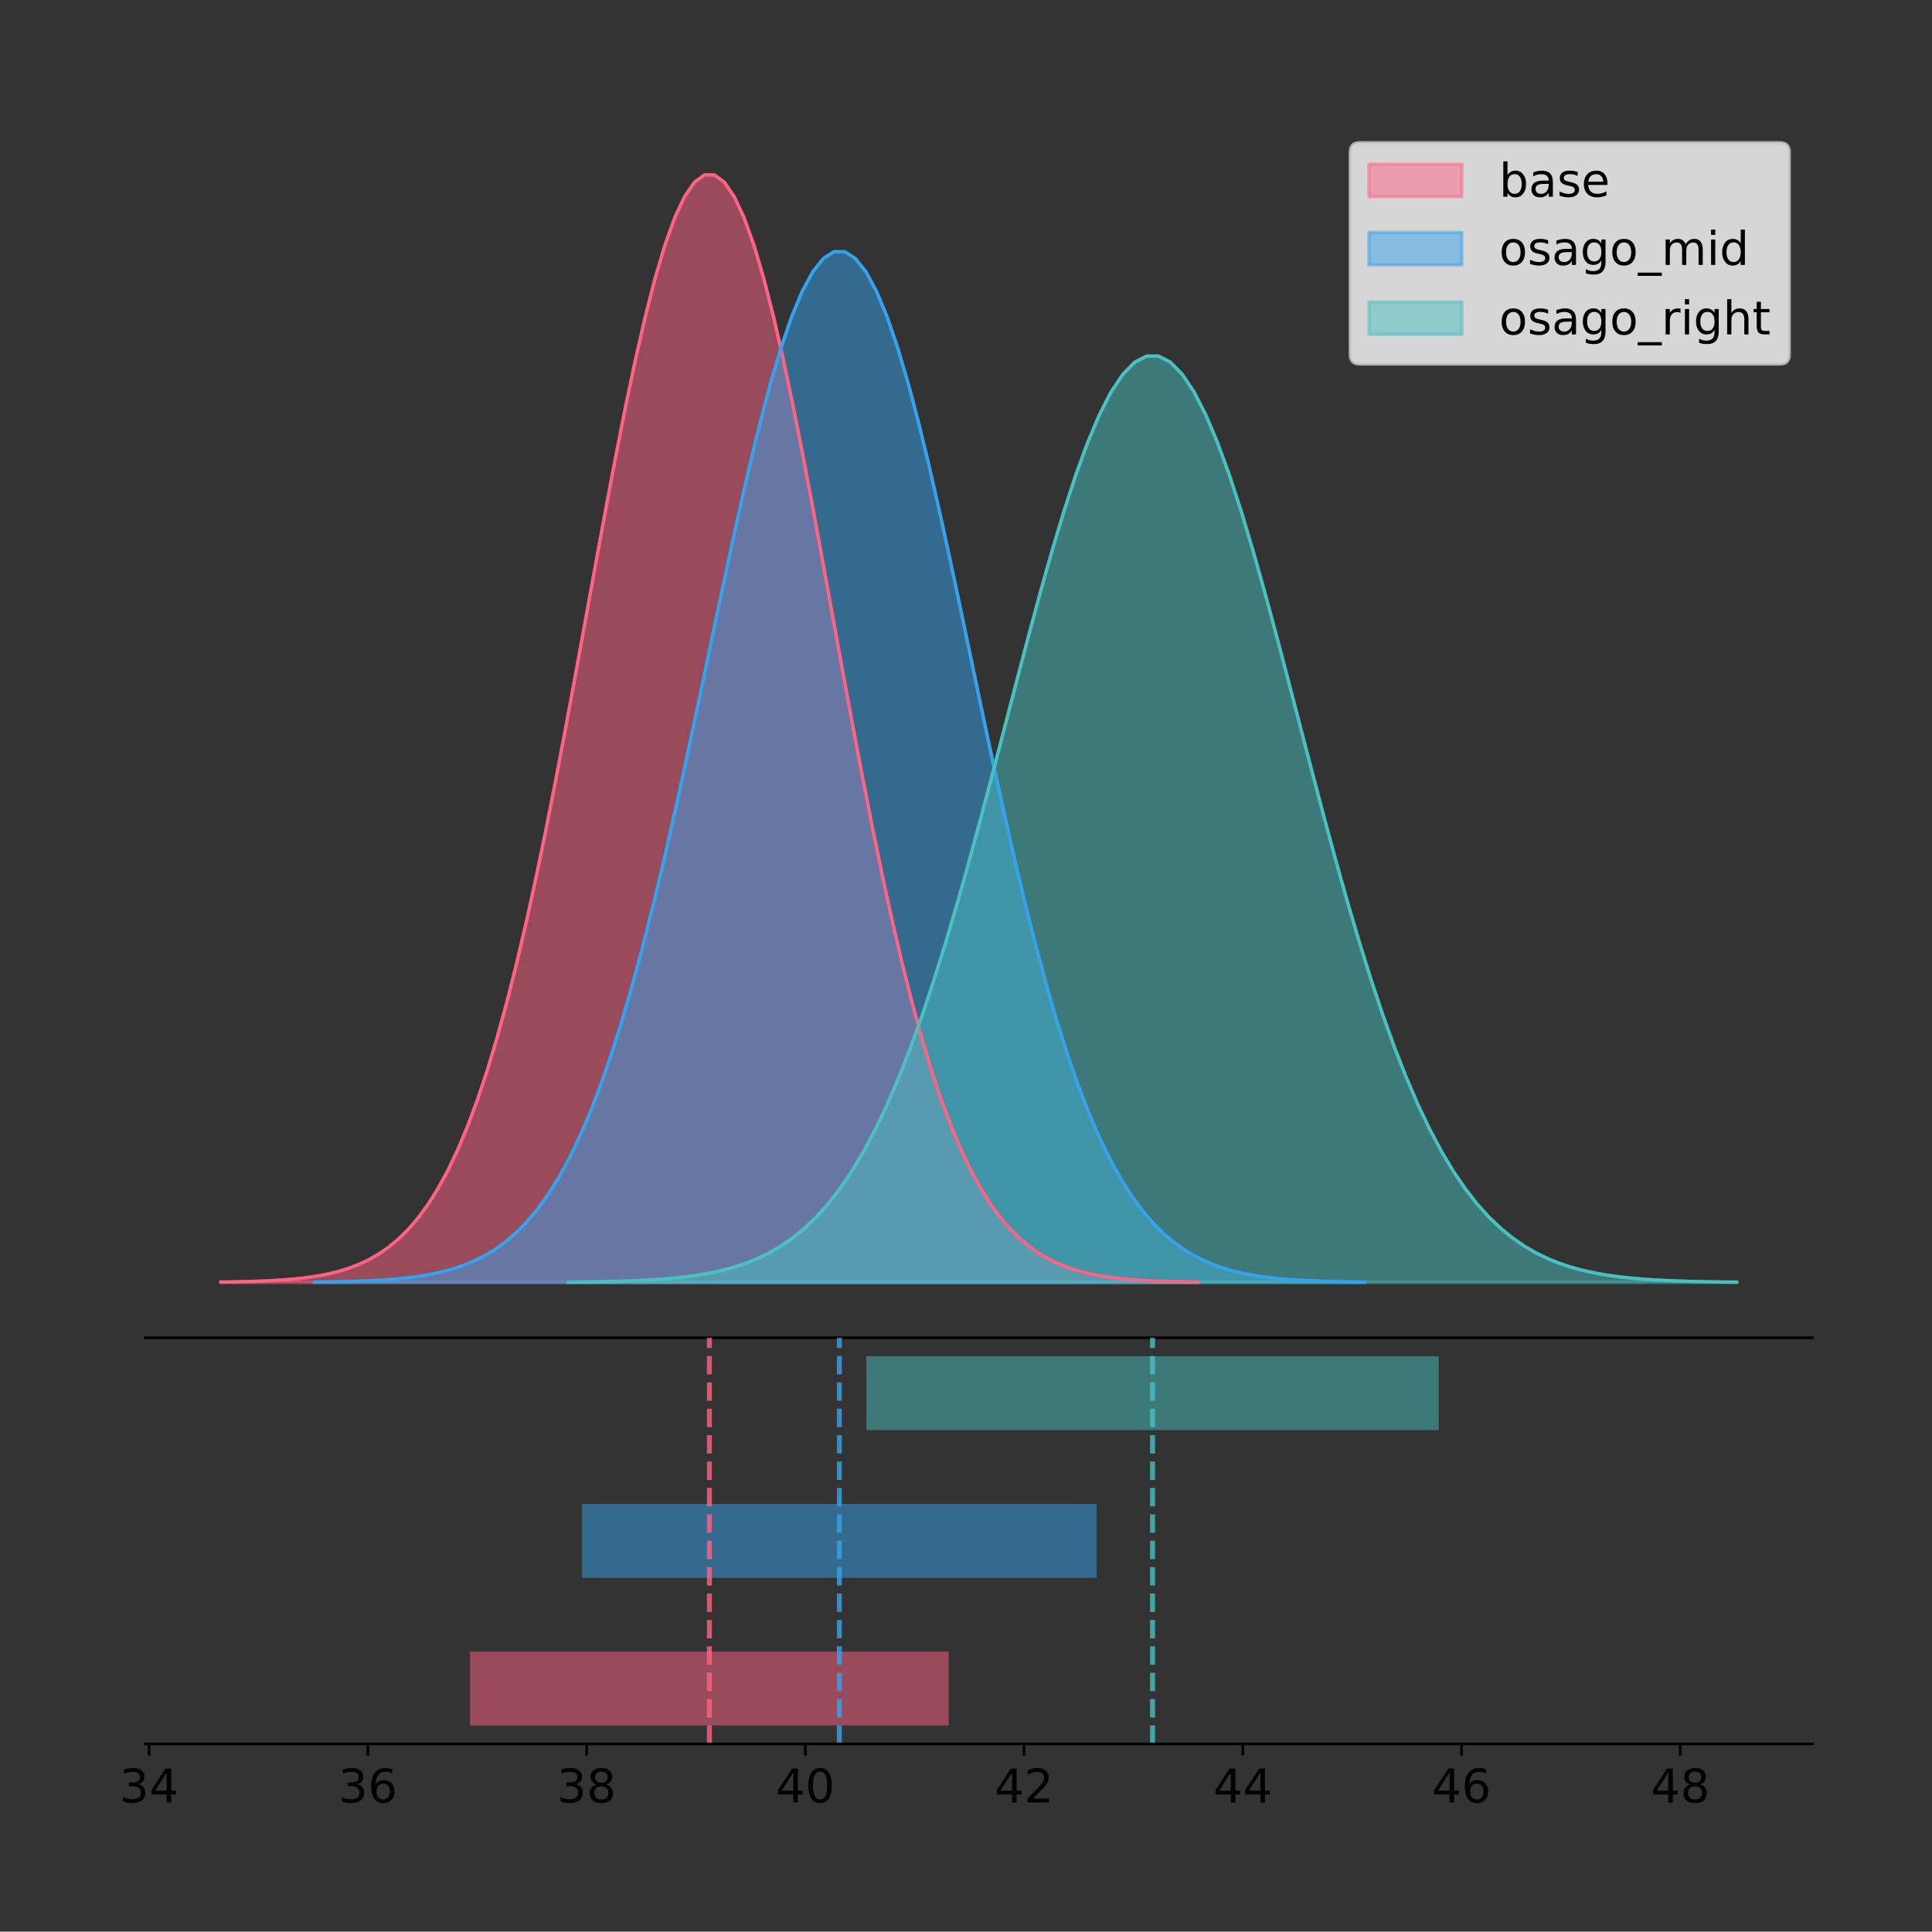 <?xml version="1.0" encoding="utf-8" standalone="no"?>
<!DOCTYPE svg PUBLIC "-//W3C//DTD SVG 1.1//EN"
  "http://www.w3.org/Graphics/SVG/1.1/DTD/svg11.dtd">
<!-- Created with matplotlib (https://matplotlib.org/) -->
<svg height="581.789pt" version="1.1" viewBox="0 0 581.891 581.789" width="581.891pt" xmlns="http://www.w3.org/2000/svg" xmlns:xlink="http://www.w3.org/1999/xlink">
 <rect x="0" y="0" width="581.891" height="581.789" fill="#333333" stroke="none"/>
 <defs>
  <style type="text/css">
*{stroke-linecap:butt;stroke-linejoin:round;}
  </style>
 </defs>
 <g id="figure_1">
  <g id="patch_1">
   <path d="M 0 581.789 
L 581.891 581.789 
L 581.891 0 
L 0 0 
z
" style="fill:none;"/>
  </g>
  <g id="axes_1">
   <g id="patch_2">
    <path d="M 43.691 402.93 
L 545.891 402.93 
L 545.891 36 
L 43.691 36 
z
" style="fill:none;"/>
   </g>
   <g id="PolyCollection_1">
    <defs>
     <path d="M 66.518 -195.538 
L 66.518 -195.65 
L 69.491 -195.692 
L 72.464 -195.749 
L 75.436 -195.825 
L 78.409 -195.925 
L 81.382 -196.058 
L 84.354 -196.23 
L 87.327 -196.455 
L 90.299 -196.744 
L 93.272 -197.115 
L 96.245 -197.585 
L 99.217 -198.179 
L 102.19 -198.923 
L 105.163 -199.848 
L 108.135 -200.99 
L 111.108 -202.39 
L 114.08 -204.093 
L 117.053 -206.151 
L 120.026 -208.617 
L 122.998 -211.552 
L 125.971 -215.017 
L 128.944 -219.078 
L 131.916 -223.801 
L 134.889 -229.25 
L 137.861 -235.488 
L 140.834 -242.572 
L 143.807 -250.552 
L 146.779 -259.468 
L 149.752 -269.344 
L 152.725 -280.192 
L 155.697 -292.002 
L 158.67 -304.744 
L 161.642 -318.365 
L 164.615 -332.786 
L 167.588 -347.901 
L 170.56 -363.58 
L 173.533 -379.667 
L 176.506 -395.98 
L 179.478 -412.318 
L 182.451 -428.462 
L 185.423 -444.18 
L 188.396 -459.23 
L 191.369 -473.372 
L 194.341 -486.366 
L 197.314 -497.987 
L 200.287 -508.025 
L 203.259 -516.294 
L 206.232 -522.64 
L 209.204 -526.94 
L 212.177 -529.111 
L 215.15 -529.111 
L 218.122 -526.94 
L 221.095 -522.64 
L 224.068 -516.294 
L 227.04 -508.025 
L 230.013 -497.987 
L 232.985 -486.366 
L 235.958 -473.372 
L 238.931 -459.23 
L 241.903 -444.18 
L 244.876 -428.462 
L 247.849 -412.318 
L 250.821 -395.98 
L 253.794 -379.667 
L 256.766 -363.58 
L 259.739 -347.901 
L 262.712 -332.786 
L 265.684 -318.365 
L 268.657 -304.744 
L 271.63 -292.002 
L 274.602 -280.192 
L 277.575 -269.344 
L 280.547 -259.468 
L 283.52 -250.552 
L 286.493 -242.572 
L 289.465 -235.488 
L 292.438 -229.25 
L 295.411 -223.801 
L 298.383 -219.078 
L 301.356 -215.017 
L 304.328 -211.552 
L 307.301 -208.617 
L 310.274 -206.151 
L 313.246 -204.093 
L 316.219 -202.39 
L 319.192 -200.99 
L 322.164 -199.848 
L 325.137 -198.923 
L 328.109 -198.179 
L 331.082 -197.585 
L 334.055 -197.115 
L 337.027 -196.744 
L 340 -196.455 
L 342.973 -196.23 
L 345.945 -196.058 
L 348.918 -195.925 
L 351.89 -195.825 
L 354.863 -195.749 
L 357.836 -195.692 
L 360.808 -195.65 
L 360.808 -195.538 
L 360.808 -195.538 
L 357.836 -195.538 
L 354.863 -195.538 
L 351.89 -195.538 
L 348.918 -195.538 
L 345.945 -195.538 
L 342.973 -195.538 
L 340 -195.538 
L 337.027 -195.538 
L 334.055 -195.538 
L 331.082 -195.538 
L 328.109 -195.538 
L 325.137 -195.538 
L 322.164 -195.538 
L 319.192 -195.538 
L 316.219 -195.538 
L 313.246 -195.538 
L 310.274 -195.538 
L 307.301 -195.538 
L 304.328 -195.538 
L 301.356 -195.538 
L 298.383 -195.538 
L 295.411 -195.538 
L 292.438 -195.538 
L 289.465 -195.538 
L 286.493 -195.538 
L 283.52 -195.538 
L 280.547 -195.538 
L 277.575 -195.538 
L 274.602 -195.538 
L 271.63 -195.538 
L 268.657 -195.538 
L 265.684 -195.538 
L 262.712 -195.538 
L 259.739 -195.538 
L 256.766 -195.538 
L 253.794 -195.538 
L 250.821 -195.538 
L 247.849 -195.538 
L 244.876 -195.538 
L 241.903 -195.538 
L 238.931 -195.538 
L 235.958 -195.538 
L 232.985 -195.538 
L 230.013 -195.538 
L 227.04 -195.538 
L 224.068 -195.538 
L 221.095 -195.538 
L 218.122 -195.538 
L 215.15 -195.538 
L 212.177 -195.538 
L 209.204 -195.538 
L 206.232 -195.538 
L 203.259 -195.538 
L 200.287 -195.538 
L 197.314 -195.538 
L 194.341 -195.538 
L 191.369 -195.538 
L 188.396 -195.538 
L 185.423 -195.538 
L 182.451 -195.538 
L 179.478 -195.538 
L 176.506 -195.538 
L 173.533 -195.538 
L 170.56 -195.538 
L 167.588 -195.538 
L 164.615 -195.538 
L 161.642 -195.538 
L 158.67 -195.538 
L 155.697 -195.538 
L 152.725 -195.538 
L 149.752 -195.538 
L 146.779 -195.538 
L 143.807 -195.538 
L 140.834 -195.538 
L 137.861 -195.538 
L 134.889 -195.538 
L 131.916 -195.538 
L 128.944 -195.538 
L 125.971 -195.538 
L 122.998 -195.538 
L 120.026 -195.538 
L 117.053 -195.538 
L 114.08 -195.538 
L 111.108 -195.538 
L 108.135 -195.538 
L 105.163 -195.538 
L 102.19 -195.538 
L 99.217 -195.538 
L 96.245 -195.538 
L 93.272 -195.538 
L 90.299 -195.538 
L 87.327 -195.538 
L 84.354 -195.538 
L 81.382 -195.538 
L 78.409 -195.538 
L 75.436 -195.538 
L 72.464 -195.538 
L 69.491 -195.538 
L 66.518 -195.538 
z
" id="m8f52b21d97" style="stroke:#ff6384;stroke-opacity:0.5;"/>
    </defs>
    <g clip-path="url(#pdf985ee636)">
     <use style="fill:#ff6384;fill-opacity:0.5;stroke:#ff6384;stroke-opacity:0.5;" x="0" xlink:href="#m8f52b21d97" y="581.789"/>
    </g>
   </g>
   <g id="PolyCollection_2">
    <defs>
     <path d="M 94.696 -195.538 
L 94.696 -195.642 
L 97.891 -195.682 
L 101.085 -195.734 
L 104.279 -195.805 
L 107.473 -195.898 
L 110.667 -196.022 
L 113.861 -196.182 
L 117.056 -196.391 
L 120.25 -196.661 
L 123.444 -197.005 
L 126.638 -197.443 
L 129.832 -197.996 
L 133.026 -198.688 
L 136.22 -199.549 
L 139.415 -200.612 
L 142.609 -201.915 
L 145.803 -203.5 
L 148.997 -205.415 
L 152.191 -207.71 
L 155.385 -210.441 
L 158.58 -213.666 
L 161.774 -217.445 
L 164.968 -221.841 
L 168.162 -226.912 
L 171.356 -232.717 
L 174.55 -239.31 
L 177.744 -246.737 
L 180.939 -255.034 
L 184.133 -264.225 
L 187.327 -274.321 
L 190.521 -285.312 
L 193.715 -297.171 
L 196.909 -309.847 
L 200.104 -323.267 
L 203.298 -337.334 
L 206.492 -351.926 
L 209.686 -366.897 
L 212.88 -382.079 
L 216.074 -397.284 
L 219.268 -412.308 
L 222.463 -426.935 
L 225.657 -440.942 
L 228.851 -454.103 
L 232.045 -466.196 
L 235.239 -477.011 
L 238.433 -486.352 
L 241.627 -494.048 
L 244.822 -499.954 
L 248.016 -503.956 
L 251.21 -505.976 
L 254.404 -505.976 
L 257.598 -503.956 
L 260.792 -499.954 
L 263.987 -494.048 
L 267.181 -486.352 
L 270.375 -477.011 
L 273.569 -466.196 
L 276.763 -454.103 
L 279.957 -440.942 
L 283.151 -426.935 
L 286.346 -412.308 
L 289.54 -397.284 
L 292.734 -382.079 
L 295.928 -366.897 
L 299.122 -351.926 
L 302.316 -337.334 
L 305.511 -323.267 
L 308.705 -309.847 
L 311.899 -297.171 
L 315.093 -285.312 
L 318.287 -274.321 
L 321.481 -264.225 
L 324.675 -255.034 
L 327.87 -246.737 
L 331.064 -239.31 
L 334.258 -232.717 
L 337.452 -226.912 
L 340.646 -221.841 
L 343.84 -217.445 
L 347.035 -213.666 
L 350.229 -210.441 
L 353.423 -207.71 
L 356.617 -205.415 
L 359.811 -203.5 
L 363.005 -201.915 
L 366.199 -200.612 
L 369.394 -199.549 
L 372.588 -198.688 
L 375.782 -197.996 
L 378.976 -197.443 
L 382.17 -197.005 
L 385.364 -196.661 
L 388.559 -196.391 
L 391.753 -196.182 
L 394.947 -196.022 
L 398.141 -195.898 
L 401.335 -195.805 
L 404.529 -195.734 
L 407.723 -195.682 
L 410.918 -195.642 
L 410.918 -195.538 
L 410.918 -195.538 
L 407.723 -195.538 
L 404.529 -195.538 
L 401.335 -195.538 
L 398.141 -195.538 
L 394.947 -195.538 
L 391.753 -195.538 
L 388.559 -195.538 
L 385.364 -195.538 
L 382.17 -195.538 
L 378.976 -195.538 
L 375.782 -195.538 
L 372.588 -195.538 
L 369.394 -195.538 
L 366.199 -195.538 
L 363.005 -195.538 
L 359.811 -195.538 
L 356.617 -195.538 
L 353.423 -195.538 
L 350.229 -195.538 
L 347.035 -195.538 
L 343.84 -195.538 
L 340.646 -195.538 
L 337.452 -195.538 
L 334.258 -195.538 
L 331.064 -195.538 
L 327.87 -195.538 
L 324.675 -195.538 
L 321.481 -195.538 
L 318.287 -195.538 
L 315.093 -195.538 
L 311.899 -195.538 
L 308.705 -195.538 
L 305.511 -195.538 
L 302.316 -195.538 
L 299.122 -195.538 
L 295.928 -195.538 
L 292.734 -195.538 
L 289.54 -195.538 
L 286.346 -195.538 
L 283.151 -195.538 
L 279.957 -195.538 
L 276.763 -195.538 
L 273.569 -195.538 
L 270.375 -195.538 
L 267.181 -195.538 
L 263.987 -195.538 
L 260.792 -195.538 
L 257.598 -195.538 
L 254.404 -195.538 
L 251.21 -195.538 
L 248.016 -195.538 
L 244.822 -195.538 
L 241.627 -195.538 
L 238.433 -195.538 
L 235.239 -195.538 
L 232.045 -195.538 
L 228.851 -195.538 
L 225.657 -195.538 
L 222.463 -195.538 
L 219.268 -195.538 
L 216.074 -195.538 
L 212.88 -195.538 
L 209.686 -195.538 
L 206.492 -195.538 
L 203.298 -195.538 
L 200.104 -195.538 
L 196.909 -195.538 
L 193.715 -195.538 
L 190.521 -195.538 
L 187.327 -195.538 
L 184.133 -195.538 
L 180.939 -195.538 
L 177.744 -195.538 
L 174.55 -195.538 
L 171.356 -195.538 
L 168.162 -195.538 
L 164.968 -195.538 
L 161.774 -195.538 
L 158.58 -195.538 
L 155.385 -195.538 
L 152.191 -195.538 
L 148.997 -195.538 
L 145.803 -195.538 
L 142.609 -195.538 
L 139.415 -195.538 
L 136.22 -195.538 
L 133.026 -195.538 
L 129.832 -195.538 
L 126.638 -195.538 
L 123.444 -195.538 
L 120.25 -195.538 
L 117.056 -195.538 
L 113.861 -195.538 
L 110.667 -195.538 
L 107.473 -195.538 
L 104.279 -195.538 
L 101.085 -195.538 
L 97.891 -195.538 
L 94.696 -195.538 
z
" id="mf42f9335ba" style="stroke:#36a2eb;stroke-opacity:0.5;"/>
    </defs>
    <g clip-path="url(#pdf985ee636)">
     <use style="fill:#36a2eb;fill-opacity:0.5;stroke:#36a2eb;stroke-opacity:0.5;" x="0" xlink:href="#mf42f9335ba" y="581.789"/>
    </g>
   </g>
   <g id="PolyCollection_3">
    <defs>
     <path d="M 171.209 -195.538 
L 171.209 -195.632 
L 174.763 -195.667 
L 178.317 -195.714 
L 181.871 -195.778 
L 185.425 -195.862 
L 188.979 -195.973 
L 192.533 -196.117 
L 196.088 -196.305 
L 199.642 -196.547 
L 203.196 -196.857 
L 206.75 -197.25 
L 210.304 -197.747 
L 213.858 -198.369 
L 217.412 -199.143 
L 220.966 -200.098 
L 224.52 -201.269 
L 228.074 -202.694 
L 231.628 -204.414 
L 235.183 -206.477 
L 238.737 -208.932 
L 242.291 -211.83 
L 245.845 -215.227 
L 249.399 -219.177 
L 252.953 -223.734 
L 256.507 -228.952 
L 260.061 -234.877 
L 263.615 -241.552 
L 267.169 -249.009 
L 270.723 -257.269 
L 274.278 -266.342 
L 277.832 -276.22 
L 281.386 -286.878 
L 284.94 -298.27 
L 288.494 -310.331 
L 292.048 -322.974 
L 295.602 -336.088 
L 299.156 -349.542 
L 302.71 -363.187 
L 306.264 -376.852 
L 309.818 -390.355 
L 313.373 -403.501 
L 316.927 -416.089 
L 320.481 -427.917 
L 324.035 -438.785 
L 327.589 -448.505 
L 331.143 -456.9 
L 334.697 -463.817 
L 338.251 -469.124 
L 341.805 -472.721 
L 345.359 -474.537 
L 348.913 -474.537 
L 352.468 -472.721 
L 356.022 -469.124 
L 359.576 -463.817 
L 363.13 -456.9 
L 366.684 -448.505 
L 370.238 -438.785 
L 373.792 -427.917 
L 377.346 -416.089 
L 380.9 -403.501 
L 384.454 -390.355 
L 388.008 -376.852 
L 391.563 -363.187 
L 395.117 -349.542 
L 398.671 -336.088 
L 402.225 -322.974 
L 405.779 -310.331 
L 409.333 -298.27 
L 412.887 -286.878 
L 416.441 -276.22 
L 419.995 -266.342 
L 423.549 -257.269 
L 427.103 -249.009 
L 430.658 -241.552 
L 434.212 -234.877 
L 437.766 -228.952 
L 441.32 -223.734 
L 444.874 -219.177 
L 448.428 -215.227 
L 451.982 -211.83 
L 455.536 -208.932 
L 459.09 -206.477 
L 462.644 -204.414 
L 466.198 -202.694 
L 469.753 -201.269 
L 473.307 -200.098 
L 476.861 -199.143 
L 480.415 -198.369 
L 483.969 -197.747 
L 487.523 -197.25 
L 491.077 -196.857 
L 494.631 -196.547 
L 498.185 -196.305 
L 501.739 -196.117 
L 505.293 -195.973 
L 508.848 -195.862 
L 512.402 -195.778 
L 515.956 -195.714 
L 519.51 -195.667 
L 523.064 -195.632 
L 523.064 -195.538 
L 523.064 -195.538 
L 519.51 -195.538 
L 515.956 -195.538 
L 512.402 -195.538 
L 508.848 -195.538 
L 505.293 -195.538 
L 501.739 -195.538 
L 498.185 -195.538 
L 494.631 -195.538 
L 491.077 -195.538 
L 487.523 -195.538 
L 483.969 -195.538 
L 480.415 -195.538 
L 476.861 -195.538 
L 473.307 -195.538 
L 469.753 -195.538 
L 466.198 -195.538 
L 462.644 -195.538 
L 459.09 -195.538 
L 455.536 -195.538 
L 451.982 -195.538 
L 448.428 -195.538 
L 444.874 -195.538 
L 441.32 -195.538 
L 437.766 -195.538 
L 434.212 -195.538 
L 430.658 -195.538 
L 427.103 -195.538 
L 423.549 -195.538 
L 419.995 -195.538 
L 416.441 -195.538 
L 412.887 -195.538 
L 409.333 -195.538 
L 405.779 -195.538 
L 402.225 -195.538 
L 398.671 -195.538 
L 395.117 -195.538 
L 391.563 -195.538 
L 388.008 -195.538 
L 384.454 -195.538 
L 380.9 -195.538 
L 377.346 -195.538 
L 373.792 -195.538 
L 370.238 -195.538 
L 366.684 -195.538 
L 363.13 -195.538 
L 359.576 -195.538 
L 356.022 -195.538 
L 352.468 -195.538 
L 348.913 -195.538 
L 345.359 -195.538 
L 341.805 -195.538 
L 338.251 -195.538 
L 334.697 -195.538 
L 331.143 -195.538 
L 327.589 -195.538 
L 324.035 -195.538 
L 320.481 -195.538 
L 316.927 -195.538 
L 313.373 -195.538 
L 309.818 -195.538 
L 306.264 -195.538 
L 302.71 -195.538 
L 299.156 -195.538 
L 295.602 -195.538 
L 292.048 -195.538 
L 288.494 -195.538 
L 284.94 -195.538 
L 281.386 -195.538 
L 277.832 -195.538 
L 274.278 -195.538 
L 270.723 -195.538 
L 267.169 -195.538 
L 263.615 -195.538 
L 260.061 -195.538 
L 256.507 -195.538 
L 252.953 -195.538 
L 249.399 -195.538 
L 245.845 -195.538 
L 242.291 -195.538 
L 238.737 -195.538 
L 235.183 -195.538 
L 231.628 -195.538 
L 228.074 -195.538 
L 224.52 -195.538 
L 220.966 -195.538 
L 217.412 -195.538 
L 213.858 -195.538 
L 210.304 -195.538 
L 206.75 -195.538 
L 203.196 -195.538 
L 199.642 -195.538 
L 196.088 -195.538 
L 192.533 -195.538 
L 188.979 -195.538 
L 185.425 -195.538 
L 181.871 -195.538 
L 178.317 -195.538 
L 174.763 -195.538 
L 171.209 -195.538 
z
" id="ma25b13e1a0" style="stroke:#4bc0c0;stroke-opacity:0.5;"/>
    </defs>
    <g clip-path="url(#pdf985ee636)">
     <use style="fill:#4bc0c0;fill-opacity:0.5;stroke:#4bc0c0;stroke-opacity:0.5;" x="0" xlink:href="#ma25b13e1a0" y="581.789"/>
    </g>
   </g>
   <g id="line2d_1">
    <path clip-path="url(#pdf985ee636)" d="M 66.518 386.139 
L 69.491 386.097 
L 72.464 386.04 
L 75.436 385.965 
L 78.409 385.864 
L 81.382 385.732 
L 84.354 385.559 
L 87.327 385.334 
L 90.299 385.045 
L 93.272 384.675 
L 96.245 384.204 
L 99.217 383.61 
L 102.19 382.867 
L 105.163 381.941 
L 108.135 380.799 
L 111.108 379.399 
L 114.08 377.696 
L 117.053 375.639 
L 120.026 373.172 
L 122.998 370.238 
L 125.971 366.772 
L 128.944 362.711 
L 131.916 357.989 
L 134.889 352.539 
L 137.861 346.301 
L 140.834 339.217 
L 143.807 331.237 
L 146.779 322.322 
L 149.752 312.445 
L 152.725 301.597 
L 155.697 289.787 
L 158.67 277.045 
L 161.642 263.424 
L 164.615 249.004 
L 167.588 233.888 
L 170.56 218.209 
L 173.533 202.123 
L 176.506 185.809 
L 179.478 169.471 
L 182.451 153.327 
L 185.423 137.61 
L 188.396 122.559 
L 191.369 108.418 
L 194.341 95.423 
L 197.314 83.803 
L 200.287 73.765 
L 203.259 65.495 
L 206.232 59.15 
L 209.204 54.85 
L 212.177 52.679 
L 215.15 52.679 
L 218.122 54.85 
L 221.095 59.15 
L 224.068 65.495 
L 227.04 73.765 
L 230.013 83.803 
L 232.985 95.423 
L 235.958 108.418 
L 238.931 122.559 
L 241.903 137.61 
L 244.876 153.327 
L 247.849 169.471 
L 250.821 185.809 
L 253.794 202.123 
L 256.766 218.209 
L 259.739 233.888 
L 262.712 249.004 
L 265.684 263.424 
L 268.657 277.045 
L 271.63 289.787 
L 274.602 301.597 
L 277.575 312.445 
L 280.547 322.322 
L 283.52 331.237 
L 286.493 339.217 
L 289.465 346.301 
L 292.438 352.539 
L 295.411 357.989 
L 298.383 362.711 
L 301.356 366.772 
L 304.328 370.238 
L 307.301 373.172 
L 310.274 375.639 
L 313.246 377.696 
L 316.219 379.399 
L 319.192 380.799 
L 322.164 381.941 
L 325.137 382.867 
L 328.109 383.61 
L 331.082 384.204 
L 334.055 384.675 
L 337.027 385.045 
L 340 385.334 
L 342.973 385.559 
L 345.945 385.732 
L 348.918 385.864 
L 351.89 385.965 
L 354.863 386.04 
L 357.836 386.097 
L 360.808 386.139 
" style="fill:none;stroke:#ff6384;stroke-linecap:square;"/>
   </g>
   <g id="line2d_2">
    <path clip-path="url(#pdf985ee636)" d="M 94.696 386.147 
L 97.891 386.108 
L 101.085 386.055 
L 104.279 385.984 
L 107.473 385.891 
L 110.667 385.768 
L 113.861 385.607 
L 117.056 385.398 
L 120.25 385.129 
L 123.444 384.784 
L 126.638 384.346 
L 129.832 383.793 
L 133.026 383.101 
L 136.22 382.24 
L 139.415 381.177 
L 142.609 379.875 
L 145.803 378.289 
L 148.997 376.375 
L 152.191 374.079 
L 155.385 371.348 
L 158.58 368.123 
L 161.774 364.344 
L 164.968 359.949 
L 168.162 354.878 
L 171.356 349.072 
L 174.55 342.479 
L 177.744 335.052 
L 180.939 326.755 
L 184.133 317.564 
L 187.327 307.468 
L 190.521 296.477 
L 193.715 284.619 
L 196.909 271.943 
L 200.104 258.522 
L 203.298 244.455 
L 206.492 229.863 
L 209.686 214.893 
L 212.88 199.711 
L 216.074 184.506 
L 219.268 169.481 
L 222.463 154.854 
L 225.657 140.847 
L 228.851 127.687 
L 232.045 115.593 
L 235.239 104.779 
L 238.433 95.437 
L 241.627 87.741 
L 244.822 81.836 
L 248.016 77.834 
L 251.21 75.813 
L 254.404 75.813 
L 257.598 77.834 
L 260.792 81.836 
L 263.987 87.741 
L 267.181 95.437 
L 270.375 104.779 
L 273.569 115.593 
L 276.763 127.687 
L 279.957 140.847 
L 283.151 154.854 
L 286.346 169.481 
L 289.54 184.506 
L 292.734 199.711 
L 295.928 214.893 
L 299.122 229.863 
L 302.316 244.455 
L 305.511 258.522 
L 308.705 271.943 
L 311.899 284.619 
L 315.093 296.477 
L 318.287 307.468 
L 321.481 317.564 
L 324.675 326.755 
L 327.87 335.052 
L 331.064 342.479 
L 334.258 349.072 
L 337.452 354.878 
L 340.646 359.949 
L 343.84 364.344 
L 347.035 368.123 
L 350.229 371.348 
L 353.423 374.079 
L 356.617 376.375 
L 359.811 378.289 
L 363.005 379.875 
L 366.199 381.177 
L 369.394 382.24 
L 372.588 383.101 
L 375.782 383.793 
L 378.976 384.346 
L 382.17 384.784 
L 385.364 385.129 
L 388.559 385.398 
L 391.753 385.607 
L 394.947 385.768 
L 398.141 385.891 
L 401.335 385.984 
L 404.529 386.055 
L 407.723 386.108 
L 410.918 386.147 
" style="fill:none;stroke:#36a2eb;stroke-linecap:square;"/>
   </g>
   <g id="line2d_3">
    <path clip-path="url(#pdf985ee636)" d="M 171.209 386.158 
L 174.763 386.122 
L 178.317 386.075 
L 181.871 386.011 
L 185.425 385.927 
L 188.979 385.817 
L 192.533 385.672 
L 196.088 385.484 
L 199.642 385.242 
L 203.196 384.933 
L 206.75 384.539 
L 210.304 384.042 
L 213.858 383.42 
L 217.412 382.647 
L 220.966 381.691 
L 224.52 380.52 
L 228.074 379.096 
L 231.628 377.375 
L 235.183 375.312 
L 238.737 372.858 
L 242.291 369.959 
L 245.845 366.563 
L 249.399 362.613 
L 252.953 358.055 
L 256.507 352.837 
L 260.061 346.912 
L 263.615 340.238 
L 267.169 332.781 
L 270.723 324.52 
L 274.278 315.447 
L 277.832 305.569 
L 281.386 294.912 
L 284.94 283.519 
L 288.494 271.458 
L 292.048 258.815 
L 295.602 245.701 
L 299.156 232.247 
L 302.71 218.603 
L 306.264 204.937 
L 309.818 191.435 
L 313.373 178.289 
L 316.927 165.7 
L 320.481 153.873 
L 324.035 143.004 
L 327.589 133.285 
L 331.143 124.889 
L 334.697 117.972 
L 338.251 112.665 
L 341.805 109.069 
L 345.359 107.253 
L 348.913 107.253 
L 352.468 109.069 
L 356.022 112.665 
L 359.576 117.972 
L 363.13 124.889 
L 366.684 133.285 
L 370.238 143.004 
L 373.792 153.873 
L 377.346 165.7 
L 380.9 178.289 
L 384.454 191.435 
L 388.008 204.937 
L 391.563 218.603 
L 395.117 232.247 
L 398.671 245.701 
L 402.225 258.815 
L 405.779 271.458 
L 409.333 283.519 
L 412.887 294.912 
L 416.441 305.569 
L 419.995 315.447 
L 423.549 324.52 
L 427.103 332.781 
L 430.658 340.238 
L 434.212 346.912 
L 437.766 352.837 
L 441.32 358.055 
L 444.874 362.613 
L 448.428 366.563 
L 451.982 369.959 
L 455.536 372.858 
L 459.09 375.312 
L 462.644 377.375 
L 466.198 379.096 
L 469.753 380.52 
L 473.307 381.691 
L 476.861 382.647 
L 480.415 383.42 
L 483.969 384.042 
L 487.523 384.539 
L 491.077 384.933 
L 494.631 385.242 
L 498.185 385.484 
L 501.739 385.672 
L 505.293 385.817 
L 508.848 385.927 
L 512.402 386.011 
L 515.956 386.075 
L 519.51 386.122 
L 523.064 386.158 
" style="fill:none;stroke:#4bc0c0;stroke-linecap:square;"/>
   </g>
   <g id="patch_3">
    <path d="M 43.691 402.93 
L 545.891 402.93 
" style="fill:none;stroke:#000000;stroke-linecap:square;stroke-linejoin:miter;stroke-width:0.8;"/>
   </g>
   <g id="legend_1">
    <g id="patch_4">
     <path d="M 409.505 109.627 
L 536.091 109.627 
Q 538.891 109.627 538.891 106.827 
L 538.891 45.8 
Q 538.891 43 536.091 43 
L 409.505 43 
Q 406.705 43 406.705 45.8 
L 406.705 106.827 
Q 406.705 109.627 409.505 109.627 
z
" style="fill:#ffffff;opacity:0.8;stroke:#cccccc;stroke-linejoin:miter;"/>
    </g>
    <g id="patch_5">
     <path d="M 412.305 59.238 
L 440.305 59.238 
L 440.305 49.438 
L 412.305 49.438 
z
" style="fill:#ff6384;opacity:0.5;stroke:#ff6384;stroke-linejoin:miter;"/>
    </g>
    <g id="text_1">
     <!-- base -->
     <defs>
      <path d="M 48.688 27.297 
Q 48.688 37.203 44.609 42.844 
Q 40.531 48.484 33.406 48.484 
Q 26.266 48.484 22.188 42.844 
Q 18.109 37.203 18.109 27.297 
Q 18.109 17.391 22.188 11.75 
Q 26.266 6.109 33.406 6.109 
Q 40.531 6.109 44.609 11.75 
Q 48.688 17.391 48.688 27.297 
z
M 18.109 46.391 
Q 20.953 51.266 25.266 53.625 
Q 29.594 56 35.594 56 
Q 45.562 56 51.781 48.094 
Q 58.016 40.188 58.016 27.297 
Q 58.016 14.406 51.781 6.484 
Q 45.562 -1.422 35.594 -1.422 
Q 29.594 -1.422 25.266 0.953 
Q 20.953 3.328 18.109 8.203 
L 18.109 0 
L 9.078 0 
L 9.078 75.984 
L 18.109 75.984 
z
" id="DejaVuSans-98"/>
      <path d="M 34.281 27.484 
Q 23.391 27.484 19.188 25 
Q 14.984 22.516 14.984 16.5 
Q 14.984 11.719 18.141 8.906 
Q 21.297 6.109 26.703 6.109 
Q 34.188 6.109 38.703 11.406 
Q 43.219 16.703 43.219 25.484 
L 43.219 27.484 
z
M 52.203 31.203 
L 52.203 0 
L 43.219 0 
L 43.219 8.297 
Q 40.141 3.328 35.547 0.953 
Q 30.953 -1.422 24.312 -1.422 
Q 15.922 -1.422 10.953 3.297 
Q 6 8.016 6 15.922 
Q 6 25.141 12.172 29.828 
Q 18.359 34.516 30.609 34.516 
L 43.219 34.516 
L 43.219 35.406 
Q 43.219 41.609 39.141 45 
Q 35.062 48.391 27.688 48.391 
Q 23 48.391 18.547 47.266 
Q 14.109 46.141 10.016 43.891 
L 10.016 52.203 
Q 14.938 54.109 19.578 55.047 
Q 24.219 56 28.609 56 
Q 40.484 56 46.344 49.844 
Q 52.203 43.703 52.203 31.203 
z
" id="DejaVuSans-97"/>
      <path d="M 44.281 53.078 
L 44.281 44.578 
Q 40.484 46.531 36.375 47.5 
Q 32.281 48.484 27.875 48.484 
Q 21.188 48.484 17.844 46.438 
Q 14.5 44.391 14.5 40.281 
Q 14.5 37.156 16.891 35.375 
Q 19.281 33.594 26.516 31.984 
L 29.594 31.297 
Q 39.156 29.25 43.188 25.516 
Q 47.219 21.781 47.219 15.094 
Q 47.219 7.469 41.188 3.016 
Q 35.156 -1.422 24.609 -1.422 
Q 20.219 -1.422 15.453 -0.562 
Q 10.688 0.297 5.422 2 
L 5.422 11.281 
Q 10.406 8.688 15.234 7.391 
Q 20.062 6.109 24.812 6.109 
Q 31.156 6.109 34.562 8.281 
Q 37.984 10.453 37.984 14.406 
Q 37.984 18.062 35.516 20.016 
Q 33.062 21.969 24.703 23.781 
L 21.578 24.516 
Q 13.234 26.266 9.516 29.906 
Q 5.812 33.547 5.812 39.891 
Q 5.812 47.609 11.281 51.797 
Q 16.75 56 26.812 56 
Q 31.781 56 36.172 55.266 
Q 40.578 54.547 44.281 53.078 
z
" id="DejaVuSans-115"/>
      <path d="M 56.203 29.594 
L 56.203 25.203 
L 14.891 25.203 
Q 15.484 15.922 20.484 11.062 
Q 25.484 6.203 34.422 6.203 
Q 39.594 6.203 44.453 7.469 
Q 49.312 8.734 54.109 11.281 
L 54.109 2.781 
Q 49.266 0.734 44.188 -0.344 
Q 39.109 -1.422 33.891 -1.422 
Q 20.797 -1.422 13.156 6.188 
Q 5.516 13.812 5.516 26.812 
Q 5.516 40.234 12.766 48.109 
Q 20.016 56 32.328 56 
Q 43.359 56 49.781 48.891 
Q 56.203 41.797 56.203 29.594 
z
M 47.219 32.234 
Q 47.125 39.594 43.094 43.984 
Q 39.062 48.391 32.422 48.391 
Q 24.906 48.391 20.391 44.141 
Q 15.875 39.891 15.188 32.172 
z
" id="DejaVuSans-101"/>
     </defs>
     <g transform="translate(451.505 59.238)scale(0.14 -0.14)">
      <use xlink:href="#DejaVuSans-98"/>
      <use x="63.477" xlink:href="#DejaVuSans-97"/>
      <use x="124.756" xlink:href="#DejaVuSans-115"/>
      <use x="176.855" xlink:href="#DejaVuSans-101"/>
     </g>
    </g>
    <g id="patch_6">
     <path d="M 412.305 79.787 
L 440.305 79.787 
L 440.305 69.987 
L 412.305 69.987 
z
" style="fill:#36a2eb;opacity:0.5;stroke:#36a2eb;stroke-linejoin:miter;"/>
    </g>
    <g id="text_2">
     <!-- osago_mid -->
     <defs>
      <path d="M 30.609 48.391 
Q 23.391 48.391 19.188 42.75 
Q 14.984 37.109 14.984 27.297 
Q 14.984 17.484 19.156 11.844 
Q 23.344 6.203 30.609 6.203 
Q 37.797 6.203 41.984 11.859 
Q 46.188 17.531 46.188 27.297 
Q 46.188 37.016 41.984 42.703 
Q 37.797 48.391 30.609 48.391 
z
M 30.609 56 
Q 42.328 56 49.016 48.375 
Q 55.719 40.766 55.719 27.297 
Q 55.719 13.875 49.016 6.219 
Q 42.328 -1.422 30.609 -1.422 
Q 18.844 -1.422 12.172 6.219 
Q 5.516 13.875 5.516 27.297 
Q 5.516 40.766 12.172 48.375 
Q 18.844 56 30.609 56 
z
" id="DejaVuSans-111"/>
      <path d="M 45.406 27.984 
Q 45.406 37.75 41.375 43.109 
Q 37.359 48.484 30.078 48.484 
Q 22.859 48.484 18.828 43.109 
Q 14.797 37.75 14.797 27.984 
Q 14.797 18.266 18.828 12.891 
Q 22.859 7.516 30.078 7.516 
Q 37.359 7.516 41.375 12.891 
Q 45.406 18.266 45.406 27.984 
z
M 54.391 6.781 
Q 54.391 -7.172 48.188 -13.984 
Q 42 -20.797 29.203 -20.797 
Q 24.469 -20.797 20.266 -20.094 
Q 16.062 -19.391 12.109 -17.922 
L 12.109 -9.188 
Q 16.062 -11.328 19.922 -12.344 
Q 23.781 -13.375 27.781 -13.375 
Q 36.625 -13.375 41.016 -8.766 
Q 45.406 -4.156 45.406 5.172 
L 45.406 9.625 
Q 42.625 4.781 38.281 2.391 
Q 33.938 0 27.875 0 
Q 17.828 0 11.672 7.656 
Q 5.516 15.328 5.516 27.984 
Q 5.516 40.672 11.672 48.328 
Q 17.828 56 27.875 56 
Q 33.938 56 38.281 53.609 
Q 42.625 51.219 45.406 46.391 
L 45.406 54.688 
L 54.391 54.688 
z
" id="DejaVuSans-103"/>
      <path d="M 50.984 -16.609 
L 50.984 -23.578 
L -0.984 -23.578 
L -0.984 -16.609 
z
" id="DejaVuSans-95"/>
      <path d="M 52 44.188 
Q 55.375 50.25 60.062 53.125 
Q 64.75 56 71.094 56 
Q 79.641 56 84.281 50.016 
Q 88.922 44.047 88.922 33.016 
L 88.922 0 
L 79.891 0 
L 79.891 32.719 
Q 79.891 40.578 77.094 44.375 
Q 74.312 48.188 68.609 48.188 
Q 61.625 48.188 57.562 43.547 
Q 53.516 38.922 53.516 30.906 
L 53.516 0 
L 44.484 0 
L 44.484 32.719 
Q 44.484 40.625 41.703 44.406 
Q 38.922 48.188 33.109 48.188 
Q 26.219 48.188 22.156 43.531 
Q 18.109 38.875 18.109 30.906 
L 18.109 0 
L 9.078 0 
L 9.078 54.688 
L 18.109 54.688 
L 18.109 46.188 
Q 21.188 51.219 25.484 53.609 
Q 29.781 56 35.688 56 
Q 41.656 56 45.828 52.969 
Q 50 49.953 52 44.188 
z
" id="DejaVuSans-109"/>
      <path d="M 9.422 54.688 
L 18.406 54.688 
L 18.406 0 
L 9.422 0 
z
M 9.422 75.984 
L 18.406 75.984 
L 18.406 64.594 
L 9.422 64.594 
z
" id="DejaVuSans-105"/>
      <path d="M 45.406 46.391 
L 45.406 75.984 
L 54.391 75.984 
L 54.391 0 
L 45.406 0 
L 45.406 8.203 
Q 42.578 3.328 38.25 0.953 
Q 33.938 -1.422 27.875 -1.422 
Q 17.969 -1.422 11.734 6.484 
Q 5.516 14.406 5.516 27.297 
Q 5.516 40.188 11.734 48.094 
Q 17.969 56 27.875 56 
Q 33.938 56 38.25 53.625 
Q 42.578 51.266 45.406 46.391 
z
M 14.797 27.297 
Q 14.797 17.391 18.875 11.75 
Q 22.953 6.109 30.078 6.109 
Q 37.203 6.109 41.297 11.75 
Q 45.406 17.391 45.406 27.297 
Q 45.406 37.203 41.297 42.844 
Q 37.203 48.484 30.078 48.484 
Q 22.953 48.484 18.875 42.844 
Q 14.797 37.203 14.797 27.297 
z
" id="DejaVuSans-100"/>
     </defs>
     <g transform="translate(451.505 79.787)scale(0.14 -0.14)">
      <use xlink:href="#DejaVuSans-111"/>
      <use x="61.182" xlink:href="#DejaVuSans-115"/>
      <use x="113.281" xlink:href="#DejaVuSans-97"/>
      <use x="174.561" xlink:href="#DejaVuSans-103"/>
      <use x="238.037" xlink:href="#DejaVuSans-111"/>
      <use x="299.219" xlink:href="#DejaVuSans-95"/>
      <use x="349.219" xlink:href="#DejaVuSans-109"/>
      <use x="446.631" xlink:href="#DejaVuSans-105"/>
      <use x="474.414" xlink:href="#DejaVuSans-100"/>
     </g>
    </g>
    <g id="patch_7">
     <path d="M 412.305 100.726 
L 440.305 100.726 
L 440.305 90.926 
L 412.305 90.926 
z
" style="fill:#4bc0c0;opacity:0.5;stroke:#4bc0c0;stroke-linejoin:miter;"/>
    </g>
    <g id="text_3">
     <!-- osago_right -->
     <defs>
      <path d="M 41.109 46.297 
Q 39.594 47.172 37.812 47.578 
Q 36.031 48 33.891 48 
Q 26.266 48 22.188 43.047 
Q 18.109 38.094 18.109 28.812 
L 18.109 0 
L 9.078 0 
L 9.078 54.688 
L 18.109 54.688 
L 18.109 46.188 
Q 20.953 51.172 25.484 53.578 
Q 30.031 56 36.531 56 
Q 37.453 56 38.578 55.875 
Q 39.703 55.766 41.062 55.516 
z
" id="DejaVuSans-114"/>
      <path d="M 54.891 33.016 
L 54.891 0 
L 45.906 0 
L 45.906 32.719 
Q 45.906 40.484 42.875 44.328 
Q 39.844 48.188 33.797 48.188 
Q 26.516 48.188 22.312 43.547 
Q 18.109 38.922 18.109 30.906 
L 18.109 0 
L 9.078 0 
L 9.078 75.984 
L 18.109 75.984 
L 18.109 46.188 
Q 21.344 51.125 25.703 53.562 
Q 30.078 56 35.797 56 
Q 45.219 56 50.047 50.172 
Q 54.891 44.344 54.891 33.016 
z
" id="DejaVuSans-104"/>
      <path d="M 18.312 70.219 
L 18.312 54.688 
L 36.812 54.688 
L 36.812 47.703 
L 18.312 47.703 
L 18.312 18.016 
Q 18.312 11.328 20.141 9.422 
Q 21.969 7.516 27.594 7.516 
L 36.812 7.516 
L 36.812 0 
L 27.594 0 
Q 17.188 0 13.234 3.875 
Q 9.281 7.766 9.281 18.016 
L 9.281 47.703 
L 2.688 47.703 
L 2.688 54.688 
L 9.281 54.688 
L 9.281 70.219 
z
" id="DejaVuSans-116"/>
     </defs>
     <g transform="translate(451.505 100.726)scale(0.14 -0.14)">
      <use xlink:href="#DejaVuSans-111"/>
      <use x="61.182" xlink:href="#DejaVuSans-115"/>
      <use x="113.281" xlink:href="#DejaVuSans-97"/>
      <use x="174.561" xlink:href="#DejaVuSans-103"/>
      <use x="238.037" xlink:href="#DejaVuSans-111"/>
      <use x="299.219" xlink:href="#DejaVuSans-95"/>
      <use x="349.219" xlink:href="#DejaVuSans-114"/>
      <use x="390.332" xlink:href="#DejaVuSans-105"/>
      <use x="418.115" xlink:href="#DejaVuSans-103"/>
      <use x="481.592" xlink:href="#DejaVuSans-104"/>
      <use x="544.971" xlink:href="#DejaVuSans-116"/>
     </g>
    </g>
   </g>
  </g>
  <g id="axes_2">
   <g id="patch_8">
    <path d="M 43.691 525.24 
L 545.891 525.24 
L 545.891 402.93 
L 43.691 402.93 
z
" style="fill:none;"/>
   </g>
   <g id="patch_9">
    <path clip-path="url(#p81f2f97991)" d="M 141.562 519.68 
L 285.764 519.68 
L 285.764 497.442 
L 141.562 497.442 
z
" style="fill:#ff6384;opacity:0.5;"/>
   </g>
   <g id="patch_10">
    <path clip-path="url(#p81f2f97991)" d="M 175.333 475.204 
L 330.281 475.204 
L 330.281 452.966 
L 175.333 452.966 
z
" style="fill:#36a2eb;opacity:0.5;"/>
   </g>
   <g id="patch_11">
    <path clip-path="url(#p81f2f97991)" d="M 260.932 430.728 
L 433.341 430.728 
L 433.341 408.49 
L 260.932 408.49 
z
" style="fill:#4bc0c0;opacity:0.5;"/>
   </g>
   <g id="matplotlib.axis_1">
    <g id="xtick_1">
     <g id="line2d_4">
      <defs>
       <path d="M 0 0 
L 0 3.5 
" id="mf4ca89eb6e" style="stroke:#000000;stroke-width:0.8;"/>
      </defs>
      <g>
       <use style="stroke:#000000;stroke-width:0.8;" x="44.907" xlink:href="#mf4ca89eb6e" y="525.24"/>
      </g>
     </g>
     <g id="text_4">
      <!-- 34 -->
      <defs>
       <path d="M 40.578 39.312 
Q 47.656 37.797 51.625 33 
Q 55.609 28.219 55.609 21.188 
Q 55.609 10.406 48.188 4.484 
Q 40.766 -1.422 27.094 -1.422 
Q 22.516 -1.422 17.656 -0.516 
Q 12.797 0.391 7.625 2.203 
L 7.625 11.719 
Q 11.719 9.328 16.594 8.109 
Q 21.484 6.891 26.812 6.891 
Q 36.078 6.891 40.938 10.547 
Q 45.797 14.203 45.797 21.188 
Q 45.797 27.641 41.281 31.266 
Q 36.766 34.906 28.719 34.906 
L 20.219 34.906 
L 20.219 43.016 
L 29.109 43.016 
Q 36.375 43.016 40.234 45.922 
Q 44.094 48.828 44.094 54.297 
Q 44.094 59.906 40.109 62.906 
Q 36.141 65.922 28.719 65.922 
Q 24.656 65.922 20.016 65.031 
Q 15.375 64.156 9.812 62.312 
L 9.812 71.094 
Q 15.438 72.656 20.344 73.438 
Q 25.25 74.219 29.594 74.219 
Q 40.828 74.219 47.359 69.109 
Q 53.906 64.016 53.906 55.328 
Q 53.906 49.266 50.438 45.094 
Q 46.969 40.922 40.578 39.312 
z
" id="DejaVuSans-51"/>
       <path d="M 37.797 64.312 
L 12.891 25.391 
L 37.797 25.391 
z
M 35.203 72.906 
L 47.609 72.906 
L 47.609 25.391 
L 58.016 25.391 
L 58.016 17.188 
L 47.609 17.188 
L 47.609 0 
L 37.797 0 
L 37.797 17.188 
L 4.891 17.188 
L 4.891 26.703 
z
" id="DejaVuSans-52"/>
      </defs>
      <g transform="translate(36 542.878)scale(0.14 -0.14)">
       <use xlink:href="#DejaVuSans-51"/>
       <use x="63.623" xlink:href="#DejaVuSans-52"/>
      </g>
     </g>
    </g>
    <g id="xtick_2">
     <g id="line2d_5">
      <g>
       <use style="stroke:#000000;stroke-width:0.8;" x="110.789" xlink:href="#mf4ca89eb6e" y="525.24"/>
      </g>
     </g>
     <g id="text_5">
      <!-- 36 -->
      <defs>
       <path d="M 33.016 40.375 
Q 26.375 40.375 22.484 35.828 
Q 18.609 31.297 18.609 23.391 
Q 18.609 15.531 22.484 10.953 
Q 26.375 6.391 33.016 6.391 
Q 39.656 6.391 43.531 10.953 
Q 47.406 15.531 47.406 23.391 
Q 47.406 31.297 43.531 35.828 
Q 39.656 40.375 33.016 40.375 
z
M 52.594 71.297 
L 52.594 62.312 
Q 48.875 64.062 45.094 64.984 
Q 41.312 65.922 37.594 65.922 
Q 27.828 65.922 22.672 59.328 
Q 17.531 52.734 16.797 39.406 
Q 19.672 43.656 24.016 45.922 
Q 28.375 48.188 33.594 48.188 
Q 44.578 48.188 50.953 41.516 
Q 57.328 34.859 57.328 23.391 
Q 57.328 12.156 50.688 5.359 
Q 44.047 -1.422 33.016 -1.422 
Q 20.359 -1.422 13.672 8.266 
Q 6.984 17.969 6.984 36.375 
Q 6.984 53.656 15.188 63.938 
Q 23.391 74.219 37.203 74.219 
Q 40.922 74.219 44.703 73.484 
Q 48.484 72.75 52.594 71.297 
z
" id="DejaVuSans-54"/>
      </defs>
      <g transform="translate(101.882 542.878)scale(0.14 -0.14)">
       <use xlink:href="#DejaVuSans-51"/>
       <use x="63.623" xlink:href="#DejaVuSans-54"/>
      </g>
     </g>
    </g>
    <g id="xtick_3">
     <g id="line2d_6">
      <g>
       <use style="stroke:#000000;stroke-width:0.8;" x="176.671" xlink:href="#mf4ca89eb6e" y="525.24"/>
      </g>
     </g>
     <g id="text_6">
      <!-- 38 -->
      <defs>
       <path d="M 31.781 34.625 
Q 24.75 34.625 20.719 30.859 
Q 16.703 27.094 16.703 20.516 
Q 16.703 13.922 20.719 10.156 
Q 24.75 6.391 31.781 6.391 
Q 38.812 6.391 42.859 10.172 
Q 46.922 13.969 46.922 20.516 
Q 46.922 27.094 42.891 30.859 
Q 38.875 34.625 31.781 34.625 
z
M 21.922 38.812 
Q 15.578 40.375 12.031 44.719 
Q 8.5 49.078 8.5 55.328 
Q 8.5 64.062 14.719 69.141 
Q 20.953 74.219 31.781 74.219 
Q 42.672 74.219 48.875 69.141 
Q 55.078 64.062 55.078 55.328 
Q 55.078 49.078 51.531 44.719 
Q 48 40.375 41.703 38.812 
Q 48.828 37.156 52.797 32.312 
Q 56.781 27.484 56.781 20.516 
Q 56.781 9.906 50.312 4.234 
Q 43.844 -1.422 31.781 -1.422 
Q 19.734 -1.422 13.25 4.234 
Q 6.781 9.906 6.781 20.516 
Q 6.781 27.484 10.781 32.312 
Q 14.797 37.156 21.922 38.812 
z
M 18.312 54.391 
Q 18.312 48.734 21.844 45.562 
Q 25.391 42.391 31.781 42.391 
Q 38.141 42.391 41.719 45.562 
Q 45.312 48.734 45.312 54.391 
Q 45.312 60.062 41.719 63.234 
Q 38.141 66.406 31.781 66.406 
Q 25.391 66.406 21.844 63.234 
Q 18.312 60.062 18.312 54.391 
z
" id="DejaVuSans-56"/>
      </defs>
      <g transform="translate(167.763 542.878)scale(0.14 -0.14)">
       <use xlink:href="#DejaVuSans-51"/>
       <use x="63.623" xlink:href="#DejaVuSans-56"/>
      </g>
     </g>
    </g>
    <g id="xtick_4">
     <g id="line2d_7">
      <g>
       <use style="stroke:#000000;stroke-width:0.8;" x="242.553" xlink:href="#mf4ca89eb6e" y="525.24"/>
      </g>
     </g>
     <g id="text_7">
      <!-- 40 -->
      <defs>
       <path d="M 31.781 66.406 
Q 24.172 66.406 20.328 58.906 
Q 16.5 51.422 16.5 36.375 
Q 16.5 21.391 20.328 13.891 
Q 24.172 6.391 31.781 6.391 
Q 39.453 6.391 43.281 13.891 
Q 47.125 21.391 47.125 36.375 
Q 47.125 51.422 43.281 58.906 
Q 39.453 66.406 31.781 66.406 
z
M 31.781 74.219 
Q 44.047 74.219 50.516 64.516 
Q 56.984 54.828 56.984 36.375 
Q 56.984 17.969 50.516 8.266 
Q 44.047 -1.422 31.781 -1.422 
Q 19.531 -1.422 13.062 8.266 
Q 6.594 17.969 6.594 36.375 
Q 6.594 54.828 13.062 64.516 
Q 19.531 74.219 31.781 74.219 
z
" id="DejaVuSans-48"/>
      </defs>
      <g transform="translate(233.645 542.878)scale(0.14 -0.14)">
       <use xlink:href="#DejaVuSans-52"/>
       <use x="63.623" xlink:href="#DejaVuSans-48"/>
      </g>
     </g>
    </g>
    <g id="xtick_5">
     <g id="line2d_8">
      <g>
       <use style="stroke:#000000;stroke-width:0.8;" x="308.434" xlink:href="#mf4ca89eb6e" y="525.24"/>
      </g>
     </g>
     <g id="text_8">
      <!-- 42 -->
      <defs>
       <path d="M 19.188 8.297 
L 53.609 8.297 
L 53.609 0 
L 7.328 0 
L 7.328 8.297 
Q 12.938 14.109 22.625 23.891 
Q 32.328 33.688 34.812 36.531 
Q 39.547 41.844 41.422 45.531 
Q 43.312 49.219 43.312 52.781 
Q 43.312 58.594 39.234 62.25 
Q 35.156 65.922 28.609 65.922 
Q 23.969 65.922 18.812 64.312 
Q 13.672 62.703 7.812 59.422 
L 7.812 69.391 
Q 13.766 71.781 18.938 73 
Q 24.125 74.219 28.422 74.219 
Q 39.75 74.219 46.484 68.547 
Q 53.219 62.891 53.219 53.422 
Q 53.219 48.922 51.531 44.891 
Q 49.859 40.875 45.406 35.406 
Q 44.188 33.984 37.641 27.219 
Q 31.109 20.453 19.188 8.297 
z
" id="DejaVuSans-50"/>
      </defs>
      <g transform="translate(299.527 542.878)scale(0.14 -0.14)">
       <use xlink:href="#DejaVuSans-52"/>
       <use x="63.623" xlink:href="#DejaVuSans-50"/>
      </g>
     </g>
    </g>
    <g id="xtick_6">
     <g id="line2d_9">
      <g>
       <use style="stroke:#000000;stroke-width:0.8;" x="374.316" xlink:href="#mf4ca89eb6e" y="525.24"/>
      </g>
     </g>
     <g id="text_9">
      <!-- 44 -->
      <g transform="translate(365.408 542.878)scale(0.14 -0.14)">
       <use xlink:href="#DejaVuSans-52"/>
       <use x="63.623" xlink:href="#DejaVuSans-52"/>
      </g>
     </g>
    </g>
    <g id="xtick_7">
     <g id="line2d_10">
      <g>
       <use style="stroke:#000000;stroke-width:0.8;" x="440.198" xlink:href="#mf4ca89eb6e" y="525.24"/>
      </g>
     </g>
     <g id="text_10">
      <!-- 46 -->
      <g transform="translate(431.29 542.878)scale(0.14 -0.14)">
       <use xlink:href="#DejaVuSans-52"/>
       <use x="63.623" xlink:href="#DejaVuSans-54"/>
      </g>
     </g>
    </g>
    <g id="xtick_8">
     <g id="line2d_11">
      <g>
       <use style="stroke:#000000;stroke-width:0.8;" x="506.079" xlink:href="#mf4ca89eb6e" y="525.24"/>
      </g>
     </g>
     <g id="text_11">
      <!-- 48 -->
      <g transform="translate(497.172 542.878)scale(0.14 -0.14)">
       <use xlink:href="#DejaVuSans-52"/>
       <use x="63.623" xlink:href="#DejaVuSans-56"/>
      </g>
     </g>
    </g>
   </g>
   <g id="line2d_12">
    <path clip-path="url(#p81f2f97991)" d="M 213.663 525.24 
L 213.663 402.93 
" style="fill:none;stroke:#ff6384;stroke-dasharray:5.55,2.4;stroke-dashoffset:0;stroke-opacity:0.8;stroke-width:1.5;"/>
   </g>
   <g id="line2d_13">
    <path clip-path="url(#p81f2f97991)" d="M 252.807 525.24 
L 252.807 402.93 
" style="fill:none;stroke:#36a2eb;stroke-dasharray:5.55,2.4;stroke-dashoffset:0;stroke-opacity:0.8;stroke-width:1.5;"/>
   </g>
   <g id="line2d_14">
    <path clip-path="url(#p81f2f97991)" d="M 347.136 525.24 
L 347.136 402.93 
" style="fill:none;stroke:#4bc0c0;stroke-dasharray:5.55,2.4;stroke-dashoffset:0;stroke-opacity:0.8;stroke-width:1.5;"/>
   </g>
   <g id="patch_12">
    <path d="M 43.691 525.24 
L 545.891 525.24 
" style="fill:none;stroke:#000000;stroke-linecap:square;stroke-linejoin:miter;stroke-width:0.8;"/>
   </g>
  </g>
 </g>
 <defs>
  <clipPath id="pdf985ee636">
   <rect height="366.93" width="502.2" x="43.691" y="36"/>
  </clipPath>
  <clipPath id="p81f2f97991">
   <rect height="122.31" width="502.2" x="43.691" y="402.93"/>
  </clipPath>
 </defs>
</svg>
